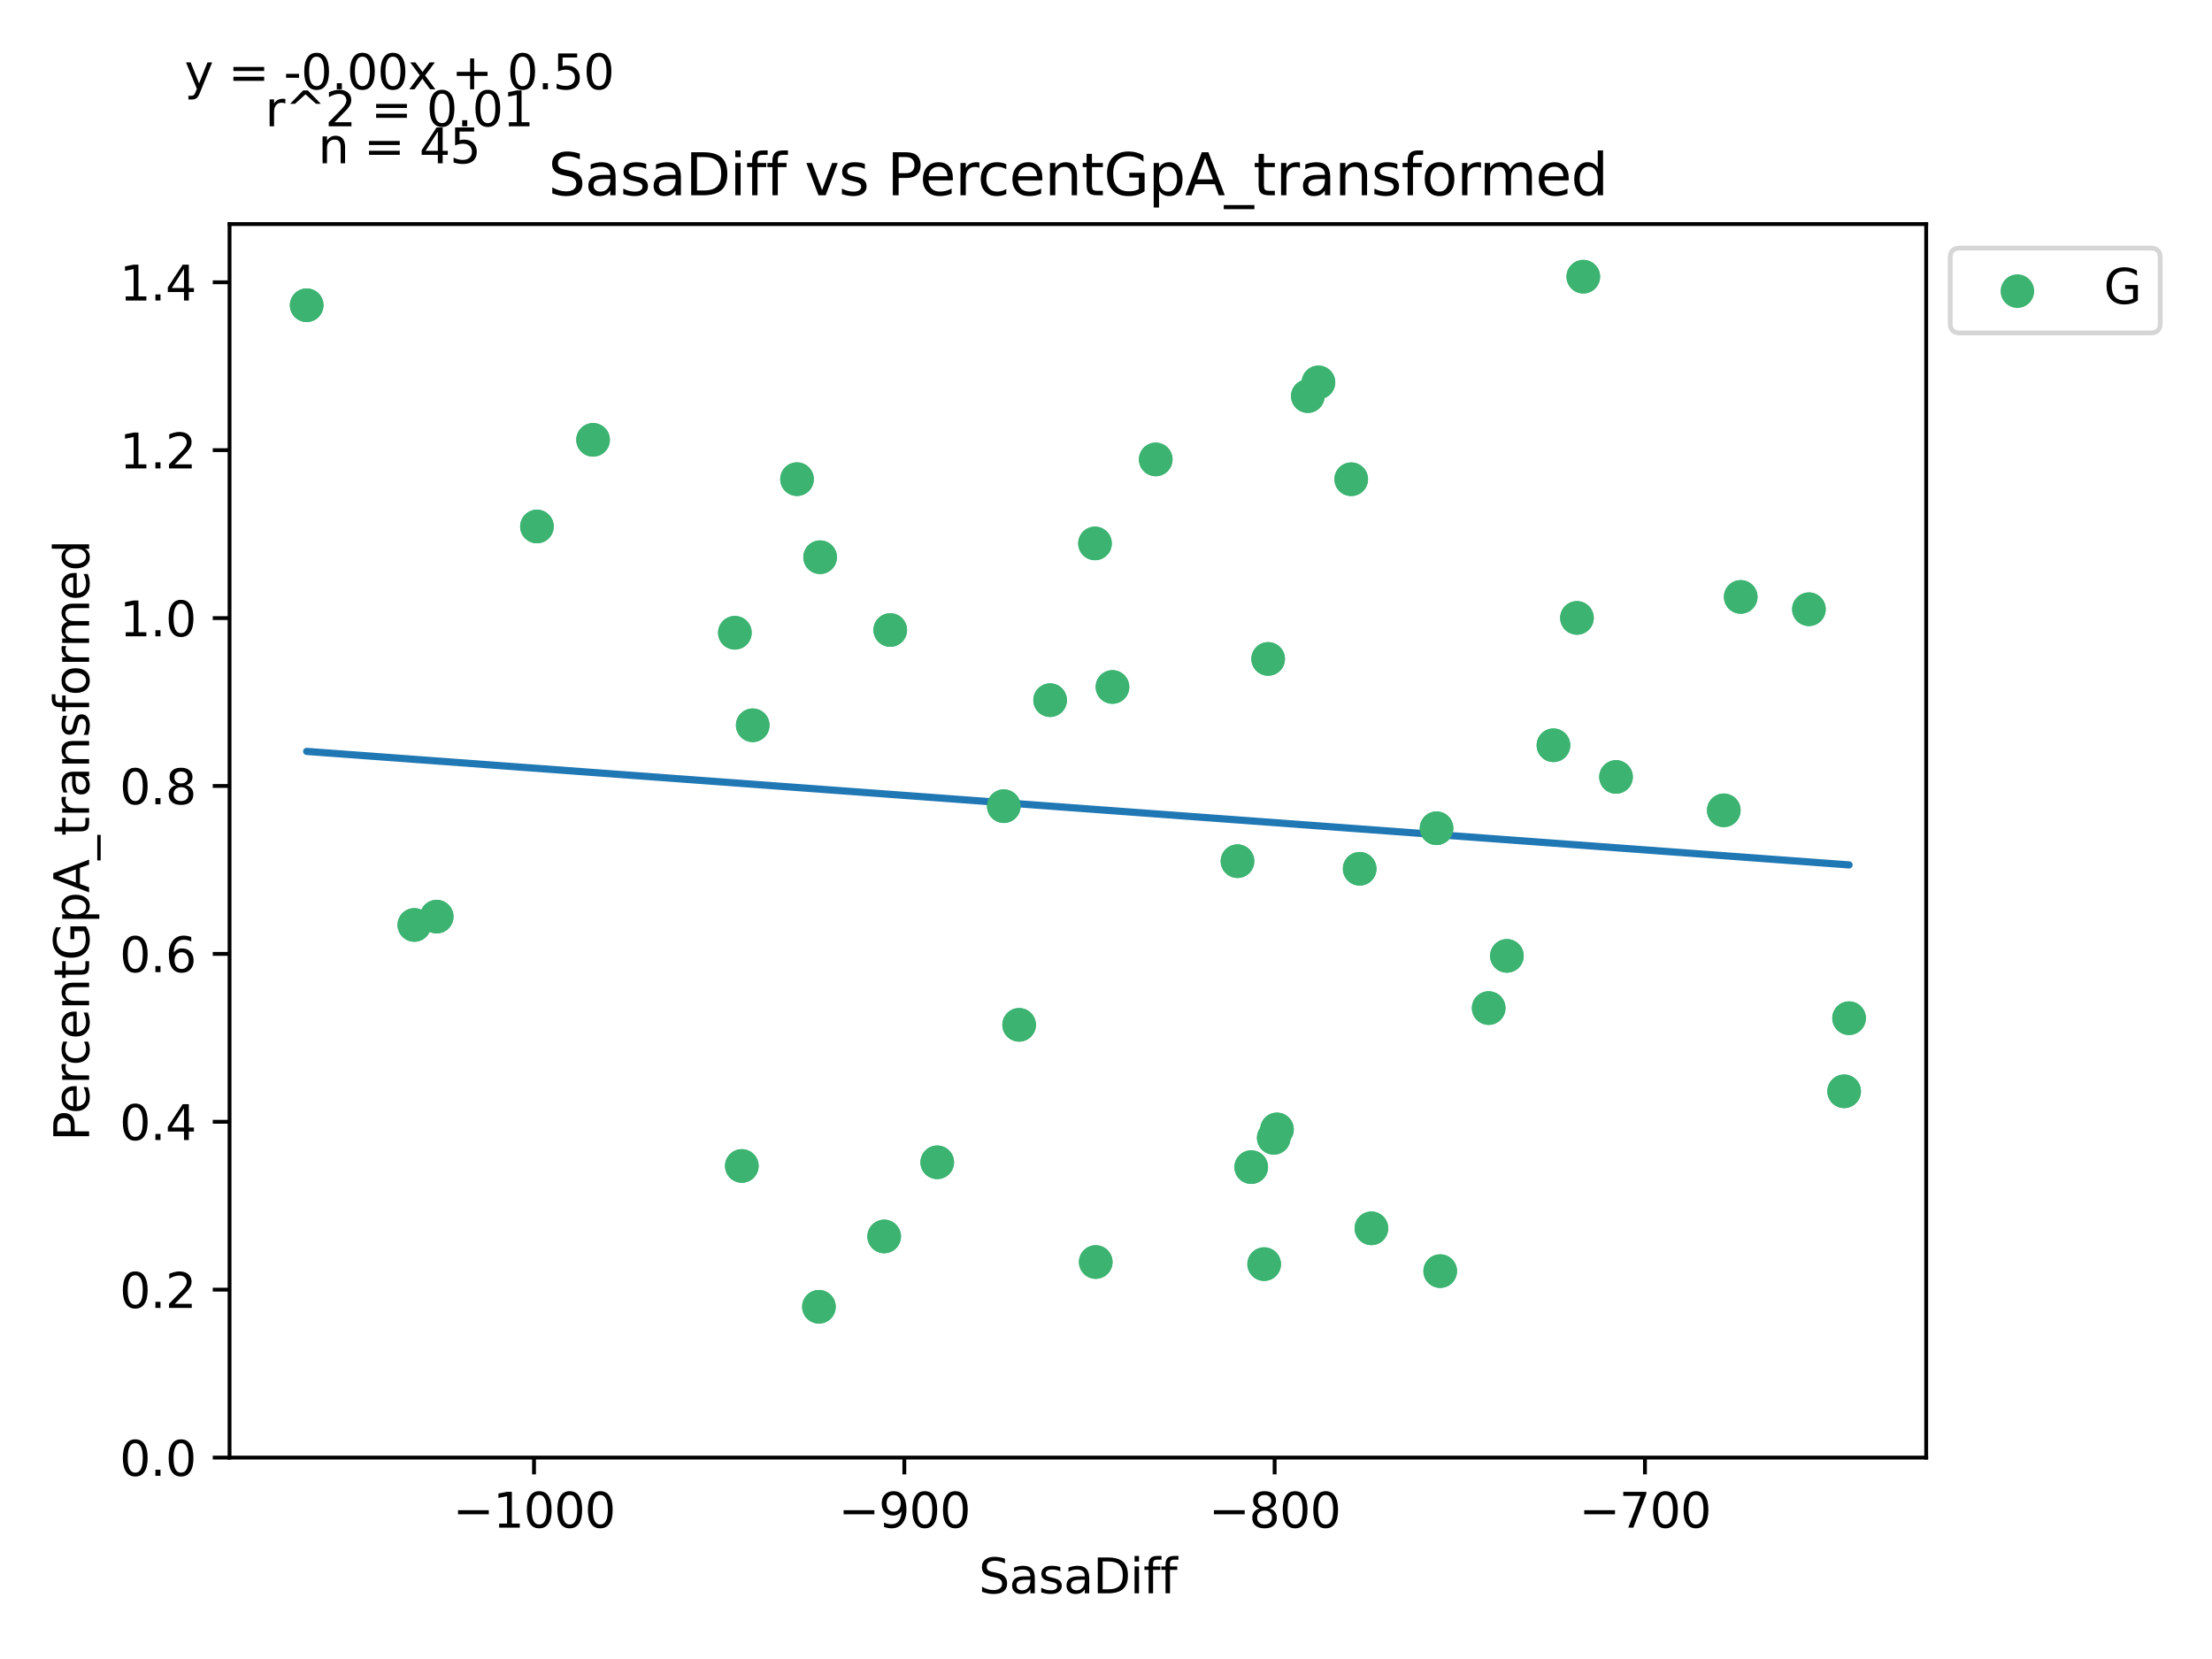 <?xml version="1.0" encoding="utf-8" standalone="no"?>
<!DOCTYPE svg PUBLIC "-//W3C//DTD SVG 1.1//EN"
  "http://www.w3.org/Graphics/SVG/1.1/DTD/svg11.dtd">
<svg xmlns:xlink="http://www.w3.org/1999/xlink" width="460.8pt" height="345.6pt" viewBox="0 0 460.8 345.6" xmlns="http://www.w3.org/2000/svg" version="1.1">
 <defs>
  <style type="text/css">*{stroke-linejoin: round; stroke-linecap: butt}</style>
 </defs>
 <g id="figure_1">
  <g id="patch_1">
   <path d="M 0 345.6 
L 460.8 345.6 
L 460.8 0 
L 0 0 
z
" style="fill: #ffffff"/>
  </g>
  <g id="axes_1">
   <g id="patch_2">
    <path d="M 47.821 303.64 
L 401.26 303.64 
L 401.26 46.676 
L 47.821 46.676 
z
" style="fill: #ffffff"/>
   </g>
   <g id="PathCollection_1">
    <defs>
     <path id="m9f6d25bab9" d="M 0 3 
C 0.796 3 1.559 2.684 2.121 2.121 
C 2.684 1.559 3 0.796 3 0 
C 3 -0.796 2.684 -1.559 2.121 -2.121 
C 1.559 -2.684 0.796 -3 0 -3 
C -0.796 -3 -1.559 -2.684 -2.121 -2.121 
C -2.684 -1.559 -3 -0.796 -3 0 
C -3 0.796 -2.684 1.559 -2.121 2.121 
C -1.559 2.684 -0.796 3 0 3 
z
" style="stroke: #3cb371"/>
    </defs>
    <g clip-path="url(#p5353ef6e5a)">
     <use xlink:href="#m9f6d25bab9" x="166.032" y="99.819" style="fill: #3cb371; stroke: #3cb371"/>
     <use xlink:href="#m9f6d25bab9" x="156.805" y="151.088" style="fill: #3cb371; stroke: #3cb371"/>
     <use xlink:href="#m9f6d25bab9" x="264.181" y="137.265" style="fill: #3cb371; stroke: #3cb371"/>
     <use xlink:href="#m9f6d25bab9" x="231.75" y="143.108" style="fill: #3cb371; stroke: #3cb371"/>
     <use xlink:href="#m9f6d25bab9" x="153.087" y="131.816" style="fill: #3cb371; stroke: #3cb371"/>
     <use xlink:href="#m9f6d25bab9" x="212.302" y="213.493" style="fill: #3cb371; stroke: #3cb371"/>
     <use xlink:href="#m9f6d25bab9" x="218.759" y="145.859" style="fill: #3cb371; stroke: #3cb371"/>
     <use xlink:href="#m9f6d25bab9" x="299.257" y="172.54" style="fill: #3cb371; stroke: #3cb371"/>
     <use xlink:href="#m9f6d25bab9" x="323.611" y="155.254" style="fill: #3cb371; stroke: #3cb371"/>
     <use xlink:href="#m9f6d25bab9" x="300.021" y="264.796" style="fill: #3cb371; stroke: #3cb371"/>
     <use xlink:href="#m9f6d25bab9" x="240.76" y="95.706" style="fill: #3cb371; stroke: #3cb371"/>
     <use xlink:href="#m9f6d25bab9" x="228.108" y="113.206" style="fill: #3cb371; stroke: #3cb371"/>
     <use xlink:href="#m9f6d25bab9" x="154.537" y="242.89" style="fill: #3cb371; stroke: #3cb371"/>
     <use xlink:href="#m9f6d25bab9" x="313.915" y="199.128" style="fill: #3cb371; stroke: #3cb371"/>
     <use xlink:href="#m9f6d25bab9" x="257.793" y="179.402" style="fill: #3cb371; stroke: #3cb371"/>
     <use xlink:href="#m9f6d25bab9" x="359.097" y="168.804" style="fill: #3cb371; stroke: #3cb371"/>
     <use xlink:href="#m9f6d25bab9" x="274.657" y="79.66" style="fill: #3cb371; stroke: #3cb371"/>
     <use xlink:href="#m9f6d25bab9" x="385.195" y="212.107" style="fill: #3cb371; stroke: #3cb371"/>
     <use xlink:href="#m9f6d25bab9" x="328.51" y="128.724" style="fill: #3cb371; stroke: #3cb371"/>
     <use xlink:href="#m9f6d25bab9" x="228.263" y="262.905" style="fill: #3cb371; stroke: #3cb371"/>
     <use xlink:href="#m9f6d25bab9" x="281.484" y="99.834" style="fill: #3cb371; stroke: #3cb371"/>
     <use xlink:href="#m9f6d25bab9" x="111.854" y="109.675" style="fill: #3cb371; stroke: #3cb371"/>
     <use xlink:href="#m9f6d25bab9" x="63.887" y="63.585" style="fill: #3cb371; stroke: #3cb371"/>
     <use xlink:href="#m9f6d25bab9" x="272.443" y="82.515" style="fill: #3cb371; stroke: #3cb371"/>
     <use xlink:href="#m9f6d25bab9" x="170.845" y="116.079" style="fill: #3cb371; stroke: #3cb371"/>
     <use xlink:href="#m9f6d25bab9" x="123.549" y="91.627" style="fill: #3cb371; stroke: #3cb371"/>
     <use xlink:href="#m9f6d25bab9" x="283.243" y="180.983" style="fill: #3cb371; stroke: #3cb371"/>
     <use xlink:href="#m9f6d25bab9" x="195.246" y="242.13" style="fill: #3cb371; stroke: #3cb371"/>
     <use xlink:href="#m9f6d25bab9" x="266.017" y="235.278" style="fill: #3cb371; stroke: #3cb371"/>
     <use xlink:href="#m9f6d25bab9" x="184.191" y="257.574" style="fill: #3cb371; stroke: #3cb371"/>
     <use xlink:href="#m9f6d25bab9" x="362.623" y="124.347" style="fill: #3cb371; stroke: #3cb371"/>
     <use xlink:href="#m9f6d25bab9" x="336.649" y="161.853" style="fill: #3cb371; stroke: #3cb371"/>
     <use xlink:href="#m9f6d25bab9" x="285.688" y="255.88" style="fill: #3cb371; stroke: #3cb371"/>
     <use xlink:href="#m9f6d25bab9" x="209.108" y="167.942" style="fill: #3cb371; stroke: #3cb371"/>
     <use xlink:href="#m9f6d25bab9" x="260.655" y="243.134" style="fill: #3cb371; stroke: #3cb371"/>
     <use xlink:href="#m9f6d25bab9" x="376.832" y="126.918" style="fill: #3cb371; stroke: #3cb371"/>
     <use xlink:href="#m9f6d25bab9" x="86.312" y="192.686" style="fill: #3cb371; stroke: #3cb371"/>
     <use xlink:href="#m9f6d25bab9" x="310.119" y="210.001" style="fill: #3cb371; stroke: #3cb371"/>
     <use xlink:href="#m9f6d25bab9" x="265.345" y="237.037" style="fill: #3cb371; stroke: #3cb371"/>
     <use xlink:href="#m9f6d25bab9" x="263.347" y="263.339" style="fill: #3cb371; stroke: #3cb371"/>
     <use xlink:href="#m9f6d25bab9" x="90.972" y="190.949" style="fill: #3cb371; stroke: #3cb371"/>
     <use xlink:href="#m9f6d25bab9" x="185.456" y="131.245" style="fill: #3cb371; stroke: #3cb371"/>
     <use xlink:href="#m9f6d25bab9" x="384.169" y="227.341" style="fill: #3cb371; stroke: #3cb371"/>
     <use xlink:href="#m9f6d25bab9" x="170.598" y="272.226" style="fill: #3cb371; stroke: #3cb371"/>
     <use xlink:href="#m9f6d25bab9" x="329.829" y="57.638" style="fill: #3cb371; stroke: #3cb371"/>
    </g>
   </g>
   <g id="matplotlib.axis_1">
    <g id="xtick_1">
     <g id="line2d_1">
      <defs>
       <path id="mb890de43b2" d="M 0 0 
L 0 3.5 
" style="stroke: #000000; stroke-width: 0.8"/>
      </defs>
      <g>
       <use xlink:href="#mb890de43b2" x="111.245" y="303.64" style="stroke: #000000; stroke-width: 0.8"/>
      </g>
     </g>
     <g id="text_1">
      <!-- −1000 -->
      <g transform="translate(94.33 318.238) scale(0.1 -0.1)">
       <defs>
        <path id="DejaVuSans-2212" d="M 678 2272 
L 4684 2272 
L 4684 1741 
L 678 1741 
L 678 2272 
z
" transform="scale(0.016)"/>
        <path id="DejaVuSans-31" d="M 794 531 
L 1825 531 
L 1825 4091 
L 703 3866 
L 703 4441 
L 1819 4666 
L 2450 4666 
L 2450 531 
L 3481 531 
L 3481 0 
L 794 0 
L 794 531 
z
" transform="scale(0.016)"/>
        <path id="DejaVuSans-30" d="M 2034 4250 
Q 1547 4250 1301 3770 
Q 1056 3291 1056 2328 
Q 1056 1369 1301 889 
Q 1547 409 2034 409 
Q 2525 409 2770 889 
Q 3016 1369 3016 2328 
Q 3016 3291 2770 3770 
Q 2525 4250 2034 4250 
z
M 2034 4750 
Q 2819 4750 3233 4129 
Q 3647 3509 3647 2328 
Q 3647 1150 3233 529 
Q 2819 -91 2034 -91 
Q 1250 -91 836 529 
Q 422 1150 422 2328 
Q 422 3509 836 4129 
Q 1250 4750 2034 4750 
z
" transform="scale(0.016)"/>
       </defs>
       <use xlink:href="#DejaVuSans-2212"/>
       <use xlink:href="#DejaVuSans-31" x="83.789"/>
       <use xlink:href="#DejaVuSans-30" x="147.412"/>
       <use xlink:href="#DejaVuSans-30" x="211.035"/>
       <use xlink:href="#DejaVuSans-30" x="274.658"/>
      </g>
     </g>
    </g>
    <g id="xtick_2">
     <g id="line2d_2">
      <g>
       <use xlink:href="#mb890de43b2" x="188.388" y="303.64" style="stroke: #000000; stroke-width: 0.8"/>
      </g>
     </g>
     <g id="text_2">
      <!-- −900 -->
      <g transform="translate(174.654 318.238) scale(0.1 -0.1)">
       <defs>
        <path id="DejaVuSans-39" d="M 703 97 
L 703 672 
Q 941 559 1184 500 
Q 1428 441 1663 441 
Q 2288 441 2617 861 
Q 2947 1281 2994 2138 
Q 2813 1869 2534 1725 
Q 2256 1581 1919 1581 
Q 1219 1581 811 2004 
Q 403 2428 403 3163 
Q 403 3881 828 4315 
Q 1253 4750 1959 4750 
Q 2769 4750 3195 4129 
Q 3622 3509 3622 2328 
Q 3622 1225 3098 567 
Q 2575 -91 1691 -91 
Q 1453 -91 1209 -44 
Q 966 3 703 97 
z
M 1959 2075 
Q 2384 2075 2632 2365 
Q 2881 2656 2881 3163 
Q 2881 3666 2632 3958 
Q 2384 4250 1959 4250 
Q 1534 4250 1286 3958 
Q 1038 3666 1038 3163 
Q 1038 2656 1286 2365 
Q 1534 2075 1959 2075 
z
" transform="scale(0.016)"/>
       </defs>
       <use xlink:href="#DejaVuSans-2212"/>
       <use xlink:href="#DejaVuSans-39" x="83.789"/>
       <use xlink:href="#DejaVuSans-30" x="147.412"/>
       <use xlink:href="#DejaVuSans-30" x="211.035"/>
      </g>
     </g>
    </g>
    <g id="xtick_3">
     <g id="line2d_3">
      <g>
       <use xlink:href="#mb890de43b2" x="265.531" y="303.64" style="stroke: #000000; stroke-width: 0.8"/>
      </g>
     </g>
     <g id="text_3">
      <!-- −800 -->
      <g transform="translate(251.797 318.238) scale(0.1 -0.1)">
       <defs>
        <path id="DejaVuSans-38" d="M 2034 2216 
Q 1584 2216 1326 1975 
Q 1069 1734 1069 1313 
Q 1069 891 1326 650 
Q 1584 409 2034 409 
Q 2484 409 2743 651 
Q 3003 894 3003 1313 
Q 3003 1734 2745 1975 
Q 2488 2216 2034 2216 
z
M 1403 2484 
Q 997 2584 770 2862 
Q 544 3141 544 3541 
Q 544 4100 942 4425 
Q 1341 4750 2034 4750 
Q 2731 4750 3128 4425 
Q 3525 4100 3525 3541 
Q 3525 3141 3298 2862 
Q 3072 2584 2669 2484 
Q 3125 2378 3379 2068 
Q 3634 1759 3634 1313 
Q 3634 634 3220 271 
Q 2806 -91 2034 -91 
Q 1263 -91 848 271 
Q 434 634 434 1313 
Q 434 1759 690 2068 
Q 947 2378 1403 2484 
z
M 1172 3481 
Q 1172 3119 1398 2916 
Q 1625 2713 2034 2713 
Q 2441 2713 2670 2916 
Q 2900 3119 2900 3481 
Q 2900 3844 2670 4047 
Q 2441 4250 2034 4250 
Q 1625 4250 1398 4047 
Q 1172 3844 1172 3481 
z
" transform="scale(0.016)"/>
       </defs>
       <use xlink:href="#DejaVuSans-2212"/>
       <use xlink:href="#DejaVuSans-38" x="83.789"/>
       <use xlink:href="#DejaVuSans-30" x="147.412"/>
       <use xlink:href="#DejaVuSans-30" x="211.035"/>
      </g>
     </g>
    </g>
    <g id="xtick_4">
     <g id="line2d_4">
      <g>
       <use xlink:href="#mb890de43b2" x="342.673" y="303.64" style="stroke: #000000; stroke-width: 0.8"/>
      </g>
     </g>
     <g id="text_4">
      <!-- −700 -->
      <g transform="translate(328.94 318.238) scale(0.1 -0.1)">
       <defs>
        <path id="DejaVuSans-37" d="M 525 4666 
L 3525 4666 
L 3525 4397 
L 1831 0 
L 1172 0 
L 2766 4134 
L 525 4134 
L 525 4666 
z
" transform="scale(0.016)"/>
       </defs>
       <use xlink:href="#DejaVuSans-2212"/>
       <use xlink:href="#DejaVuSans-37" x="83.789"/>
       <use xlink:href="#DejaVuSans-30" x="147.412"/>
       <use xlink:href="#DejaVuSans-30" x="211.035"/>
      </g>
     </g>
    </g>
    <g id="text_5">
     <!-- SasaDiff -->
     <g transform="translate(203.874 331.917) scale(0.1 -0.1)">
      <defs>
       <path id="DejaVuSans-53" d="M 3425 4513 
L 3425 3897 
Q 3066 4069 2747 4153 
Q 2428 4238 2131 4238 
Q 1616 4238 1336 4038 
Q 1056 3838 1056 3469 
Q 1056 3159 1242 3001 
Q 1428 2844 1947 2747 
L 2328 2669 
Q 3034 2534 3370 2195 
Q 3706 1856 3706 1288 
Q 3706 609 3251 259 
Q 2797 -91 1919 -91 
Q 1588 -91 1214 -16 
Q 841 59 441 206 
L 441 856 
Q 825 641 1194 531 
Q 1563 422 1919 422 
Q 2459 422 2753 634 
Q 3047 847 3047 1241 
Q 3047 1584 2836 1778 
Q 2625 1972 2144 2069 
L 1759 2144 
Q 1053 2284 737 2584 
Q 422 2884 422 3419 
Q 422 4038 858 4394 
Q 1294 4750 2059 4750 
Q 2388 4750 2728 4690 
Q 3069 4631 3425 4513 
z
" transform="scale(0.016)"/>
       <path id="DejaVuSans-61" d="M 2194 1759 
Q 1497 1759 1228 1600 
Q 959 1441 959 1056 
Q 959 750 1161 570 
Q 1363 391 1709 391 
Q 2188 391 2477 730 
Q 2766 1069 2766 1631 
L 2766 1759 
L 2194 1759 
z
M 3341 1997 
L 3341 0 
L 2766 0 
L 2766 531 
Q 2569 213 2275 61 
Q 1981 -91 1556 -91 
Q 1019 -91 701 211 
Q 384 513 384 1019 
Q 384 1609 779 1909 
Q 1175 2209 1959 2209 
L 2766 2209 
L 2766 2266 
Q 2766 2663 2505 2880 
Q 2244 3097 1772 3097 
Q 1472 3097 1187 3025 
Q 903 2953 641 2809 
L 641 3341 
Q 956 3463 1253 3523 
Q 1550 3584 1831 3584 
Q 2591 3584 2966 3190 
Q 3341 2797 3341 1997 
z
" transform="scale(0.016)"/>
       <path id="DejaVuSans-73" d="M 2834 3397 
L 2834 2853 
Q 2591 2978 2328 3040 
Q 2066 3103 1784 3103 
Q 1356 3103 1142 2972 
Q 928 2841 928 2578 
Q 928 2378 1081 2264 
Q 1234 2150 1697 2047 
L 1894 2003 
Q 2506 1872 2764 1633 
Q 3022 1394 3022 966 
Q 3022 478 2636 193 
Q 2250 -91 1575 -91 
Q 1294 -91 989 -36 
Q 684 19 347 128 
L 347 722 
Q 666 556 975 473 
Q 1284 391 1588 391 
Q 1994 391 2212 530 
Q 2431 669 2431 922 
Q 2431 1156 2273 1281 
Q 2116 1406 1581 1522 
L 1381 1569 
Q 847 1681 609 1914 
Q 372 2147 372 2553 
Q 372 3047 722 3315 
Q 1072 3584 1716 3584 
Q 2034 3584 2315 3537 
Q 2597 3491 2834 3397 
z
" transform="scale(0.016)"/>
       <path id="DejaVuSans-44" d="M 1259 4147 
L 1259 519 
L 2022 519 
Q 2988 519 3436 956 
Q 3884 1394 3884 2338 
Q 3884 3275 3436 3711 
Q 2988 4147 2022 4147 
L 1259 4147 
z
M 628 4666 
L 1925 4666 
Q 3281 4666 3915 4102 
Q 4550 3538 4550 2338 
Q 4550 1131 3912 565 
Q 3275 0 1925 0 
L 628 0 
L 628 4666 
z
" transform="scale(0.016)"/>
       <path id="DejaVuSans-69" d="M 603 3500 
L 1178 3500 
L 1178 0 
L 603 0 
L 603 3500 
z
M 603 4863 
L 1178 4863 
L 1178 4134 
L 603 4134 
L 603 4863 
z
" transform="scale(0.016)"/>
       <path id="DejaVuSans-66" d="M 2375 4863 
L 2375 4384 
L 1825 4384 
Q 1516 4384 1395 4259 
Q 1275 4134 1275 3809 
L 1275 3500 
L 2222 3500 
L 2222 3053 
L 1275 3053 
L 1275 0 
L 697 0 
L 697 3053 
L 147 3053 
L 147 3500 
L 697 3500 
L 697 3744 
Q 697 4328 969 4595 
Q 1241 4863 1831 4863 
L 2375 4863 
z
" transform="scale(0.016)"/>
      </defs>
      <use xlink:href="#DejaVuSans-53"/>
      <use xlink:href="#DejaVuSans-61" x="63.477"/>
      <use xlink:href="#DejaVuSans-73" x="124.756"/>
      <use xlink:href="#DejaVuSans-61" x="176.855"/>
      <use xlink:href="#DejaVuSans-44" x="238.135"/>
      <use xlink:href="#DejaVuSans-69" x="315.137"/>
      <use xlink:href="#DejaVuSans-66" x="342.92"/>
      <use xlink:href="#DejaVuSans-66" x="378.125"/>
     </g>
    </g>
   </g>
   <g id="matplotlib.axis_2">
    <g id="ytick_1">
     <g id="line2d_5">
      <defs>
       <path id="meb8eb272a1" d="M 0 0 
L -3.5 0 
" style="stroke: #000000; stroke-width: 0.8"/>
      </defs>
      <g>
       <use xlink:href="#meb8eb272a1" x="47.821" y="303.64" style="stroke: #000000; stroke-width: 0.8"/>
      </g>
     </g>
     <g id="text_6">
      <!-- 0.0 -->
      <g transform="translate(24.918 307.439) scale(0.1 -0.1)">
       <defs>
        <path id="DejaVuSans-2e" d="M 684 794 
L 1344 794 
L 1344 0 
L 684 0 
L 684 794 
z
" transform="scale(0.016)"/>
       </defs>
       <use xlink:href="#DejaVuSans-30"/>
       <use xlink:href="#DejaVuSans-2e" x="63.623"/>
       <use xlink:href="#DejaVuSans-30" x="95.41"/>
      </g>
     </g>
    </g>
    <g id="ytick_2">
     <g id="line2d_6">
      <g>
       <use xlink:href="#meb8eb272a1" x="47.821" y="268.663" style="stroke: #000000; stroke-width: 0.8"/>
      </g>
     </g>
     <g id="text_7">
      <!-- 0.2 -->
      <g transform="translate(24.918 272.462) scale(0.1 -0.1)">
       <defs>
        <path id="DejaVuSans-32" d="M 1228 531 
L 3431 531 
L 3431 0 
L 469 0 
L 469 531 
Q 828 903 1448 1529 
Q 2069 2156 2228 2338 
Q 2531 2678 2651 2914 
Q 2772 3150 2772 3378 
Q 2772 3750 2511 3984 
Q 2250 4219 1831 4219 
Q 1534 4219 1204 4116 
Q 875 4013 500 3803 
L 500 4441 
Q 881 4594 1212 4672 
Q 1544 4750 1819 4750 
Q 2544 4750 2975 4387 
Q 3406 4025 3406 3419 
Q 3406 3131 3298 2873 
Q 3191 2616 2906 2266 
Q 2828 2175 2409 1742 
Q 1991 1309 1228 531 
z
" transform="scale(0.016)"/>
       </defs>
       <use xlink:href="#DejaVuSans-30"/>
       <use xlink:href="#DejaVuSans-2e" x="63.623"/>
       <use xlink:href="#DejaVuSans-32" x="95.41"/>
      </g>
     </g>
    </g>
    <g id="ytick_3">
     <g id="line2d_7">
      <g>
       <use xlink:href="#meb8eb272a1" x="47.821" y="233.686" style="stroke: #000000; stroke-width: 0.8"/>
      </g>
     </g>
     <g id="text_8">
      <!-- 0.4 -->
      <g transform="translate(24.918 237.486) scale(0.1 -0.1)">
       <defs>
        <path id="DejaVuSans-34" d="M 2419 4116 
L 825 1625 
L 2419 1625 
L 2419 4116 
z
M 2253 4666 
L 3047 4666 
L 3047 1625 
L 3713 1625 
L 3713 1100 
L 3047 1100 
L 3047 0 
L 2419 0 
L 2419 1100 
L 313 1100 
L 313 1709 
L 2253 4666 
z
" transform="scale(0.016)"/>
       </defs>
       <use xlink:href="#DejaVuSans-30"/>
       <use xlink:href="#DejaVuSans-2e" x="63.623"/>
       <use xlink:href="#DejaVuSans-34" x="95.41"/>
      </g>
     </g>
    </g>
    <g id="ytick_4">
     <g id="line2d_8">
      <g>
       <use xlink:href="#meb8eb272a1" x="47.821" y="198.71" style="stroke: #000000; stroke-width: 0.8"/>
      </g>
     </g>
     <g id="text_9">
      <!-- 0.6 -->
      <g transform="translate(24.918 202.509) scale(0.1 -0.1)">
       <defs>
        <path id="DejaVuSans-36" d="M 2113 2584 
Q 1688 2584 1439 2293 
Q 1191 2003 1191 1497 
Q 1191 994 1439 701 
Q 1688 409 2113 409 
Q 2538 409 2786 701 
Q 3034 994 3034 1497 
Q 3034 2003 2786 2293 
Q 2538 2584 2113 2584 
z
M 3366 4563 
L 3366 3988 
Q 3128 4100 2886 4159 
Q 2644 4219 2406 4219 
Q 1781 4219 1451 3797 
Q 1122 3375 1075 2522 
Q 1259 2794 1537 2939 
Q 1816 3084 2150 3084 
Q 2853 3084 3261 2657 
Q 3669 2231 3669 1497 
Q 3669 778 3244 343 
Q 2819 -91 2113 -91 
Q 1303 -91 875 529 
Q 447 1150 447 2328 
Q 447 3434 972 4092 
Q 1497 4750 2381 4750 
Q 2619 4750 2861 4703 
Q 3103 4656 3366 4563 
z
" transform="scale(0.016)"/>
       </defs>
       <use xlink:href="#DejaVuSans-30"/>
       <use xlink:href="#DejaVuSans-2e" x="63.623"/>
       <use xlink:href="#DejaVuSans-36" x="95.41"/>
      </g>
     </g>
    </g>
    <g id="ytick_5">
     <g id="line2d_9">
      <g>
       <use xlink:href="#meb8eb272a1" x="47.821" y="163.733" style="stroke: #000000; stroke-width: 0.8"/>
      </g>
     </g>
     <g id="text_10">
      <!-- 0.8 -->
      <g transform="translate(24.918 167.532) scale(0.1 -0.1)">
       <use xlink:href="#DejaVuSans-30"/>
       <use xlink:href="#DejaVuSans-2e" x="63.623"/>
       <use xlink:href="#DejaVuSans-38" x="95.41"/>
      </g>
     </g>
    </g>
    <g id="ytick_6">
     <g id="line2d_10">
      <g>
       <use xlink:href="#meb8eb272a1" x="47.821" y="128.756" style="stroke: #000000; stroke-width: 0.8"/>
      </g>
     </g>
     <g id="text_11">
      <!-- 1.0 -->
      <g transform="translate(24.918 132.555) scale(0.1 -0.1)">
       <use xlink:href="#DejaVuSans-31"/>
       <use xlink:href="#DejaVuSans-2e" x="63.623"/>
       <use xlink:href="#DejaVuSans-30" x="95.41"/>
      </g>
     </g>
    </g>
    <g id="ytick_7">
     <g id="line2d_11">
      <g>
       <use xlink:href="#meb8eb272a1" x="47.821" y="93.779" style="stroke: #000000; stroke-width: 0.8"/>
      </g>
     </g>
     <g id="text_12">
      <!-- 1.2 -->
      <g transform="translate(24.918 97.578) scale(0.1 -0.1)">
       <use xlink:href="#DejaVuSans-31"/>
       <use xlink:href="#DejaVuSans-2e" x="63.623"/>
       <use xlink:href="#DejaVuSans-32" x="95.41"/>
      </g>
     </g>
    </g>
    <g id="ytick_8">
     <g id="line2d_12">
      <g>
       <use xlink:href="#meb8eb272a1" x="47.821" y="58.802" style="stroke: #000000; stroke-width: 0.8"/>
      </g>
     </g>
     <g id="text_13">
      <!-- 1.4 -->
      <g transform="translate(24.918 62.602) scale(0.1 -0.1)">
       <use xlink:href="#DejaVuSans-31"/>
       <use xlink:href="#DejaVuSans-2e" x="63.623"/>
       <use xlink:href="#DejaVuSans-34" x="95.41"/>
      </g>
     </g>
    </g>
    <g id="text_14">
     <!-- PercentGpA_transformed -->
     <g transform="translate(18.56 237.696) rotate(-90) scale(0.1 -0.1)">
      <defs>
       <path id="DejaVuSans-50" d="M 1259 4147 
L 1259 2394 
L 2053 2394 
Q 2494 2394 2734 2622 
Q 2975 2850 2975 3272 
Q 2975 3691 2734 3919 
Q 2494 4147 2053 4147 
L 1259 4147 
z
M 628 4666 
L 2053 4666 
Q 2838 4666 3239 4311 
Q 3641 3956 3641 3272 
Q 3641 2581 3239 2228 
Q 2838 1875 2053 1875 
L 1259 1875 
L 1259 0 
L 628 0 
L 628 4666 
z
" transform="scale(0.016)"/>
       <path id="DejaVuSans-65" d="M 3597 1894 
L 3597 1613 
L 953 1613 
Q 991 1019 1311 708 
Q 1631 397 2203 397 
Q 2534 397 2845 478 
Q 3156 559 3463 722 
L 3463 178 
Q 3153 47 2828 -22 
Q 2503 -91 2169 -91 
Q 1331 -91 842 396 
Q 353 884 353 1716 
Q 353 2575 817 3079 
Q 1281 3584 2069 3584 
Q 2775 3584 3186 3129 
Q 3597 2675 3597 1894 
z
M 3022 2063 
Q 3016 2534 2758 2815 
Q 2500 3097 2075 3097 
Q 1594 3097 1305 2825 
Q 1016 2553 972 2059 
L 3022 2063 
z
" transform="scale(0.016)"/>
       <path id="DejaVuSans-72" d="M 2631 2963 
Q 2534 3019 2420 3045 
Q 2306 3072 2169 3072 
Q 1681 3072 1420 2755 
Q 1159 2438 1159 1844 
L 1159 0 
L 581 0 
L 581 3500 
L 1159 3500 
L 1159 2956 
Q 1341 3275 1631 3429 
Q 1922 3584 2338 3584 
Q 2397 3584 2469 3576 
Q 2541 3569 2628 3553 
L 2631 2963 
z
" transform="scale(0.016)"/>
       <path id="DejaVuSans-63" d="M 3122 3366 
L 3122 2828 
Q 2878 2963 2633 3030 
Q 2388 3097 2138 3097 
Q 1578 3097 1268 2742 
Q 959 2388 959 1747 
Q 959 1106 1268 751 
Q 1578 397 2138 397 
Q 2388 397 2633 464 
Q 2878 531 3122 666 
L 3122 134 
Q 2881 22 2623 -34 
Q 2366 -91 2075 -91 
Q 1284 -91 818 406 
Q 353 903 353 1747 
Q 353 2603 823 3093 
Q 1294 3584 2113 3584 
Q 2378 3584 2631 3529 
Q 2884 3475 3122 3366 
z
" transform="scale(0.016)"/>
       <path id="DejaVuSans-6e" d="M 3513 2113 
L 3513 0 
L 2938 0 
L 2938 2094 
Q 2938 2591 2744 2837 
Q 2550 3084 2163 3084 
Q 1697 3084 1428 2787 
Q 1159 2491 1159 1978 
L 1159 0 
L 581 0 
L 581 3500 
L 1159 3500 
L 1159 2956 
Q 1366 3272 1645 3428 
Q 1925 3584 2291 3584 
Q 2894 3584 3203 3211 
Q 3513 2838 3513 2113 
z
" transform="scale(0.016)"/>
       <path id="DejaVuSans-74" d="M 1172 4494 
L 1172 3500 
L 2356 3500 
L 2356 3053 
L 1172 3053 
L 1172 1153 
Q 1172 725 1289 603 
Q 1406 481 1766 481 
L 2356 481 
L 2356 0 
L 1766 0 
Q 1100 0 847 248 
Q 594 497 594 1153 
L 594 3053 
L 172 3053 
L 172 3500 
L 594 3500 
L 594 4494 
L 1172 4494 
z
" transform="scale(0.016)"/>
       <path id="DejaVuSans-47" d="M 3809 666 
L 3809 1919 
L 2778 1919 
L 2778 2438 
L 4434 2438 
L 4434 434 
Q 4069 175 3628 42 
Q 3188 -91 2688 -91 
Q 1594 -91 976 548 
Q 359 1188 359 2328 
Q 359 3472 976 4111 
Q 1594 4750 2688 4750 
Q 3144 4750 3555 4637 
Q 3966 4525 4313 4306 
L 4313 3634 
Q 3963 3931 3569 4081 
Q 3175 4231 2741 4231 
Q 1884 4231 1454 3753 
Q 1025 3275 1025 2328 
Q 1025 1384 1454 906 
Q 1884 428 2741 428 
Q 3075 428 3337 486 
Q 3600 544 3809 666 
z
" transform="scale(0.016)"/>
       <path id="DejaVuSans-70" d="M 1159 525 
L 1159 -1331 
L 581 -1331 
L 581 3500 
L 1159 3500 
L 1159 2969 
Q 1341 3281 1617 3432 
Q 1894 3584 2278 3584 
Q 2916 3584 3314 3078 
Q 3713 2572 3713 1747 
Q 3713 922 3314 415 
Q 2916 -91 2278 -91 
Q 1894 -91 1617 61 
Q 1341 213 1159 525 
z
M 3116 1747 
Q 3116 2381 2855 2742 
Q 2594 3103 2138 3103 
Q 1681 3103 1420 2742 
Q 1159 2381 1159 1747 
Q 1159 1113 1420 752 
Q 1681 391 2138 391 
Q 2594 391 2855 752 
Q 3116 1113 3116 1747 
z
" transform="scale(0.016)"/>
       <path id="DejaVuSans-41" d="M 2188 4044 
L 1331 1722 
L 3047 1722 
L 2188 4044 
z
M 1831 4666 
L 2547 4666 
L 4325 0 
L 3669 0 
L 3244 1197 
L 1141 1197 
L 716 0 
L 50 0 
L 1831 4666 
z
" transform="scale(0.016)"/>
       <path id="DejaVuSans-5f" d="M 3263 -1063 
L 3263 -1509 
L -63 -1509 
L -63 -1063 
L 3263 -1063 
z
" transform="scale(0.016)"/>
       <path id="DejaVuSans-6f" d="M 1959 3097 
Q 1497 3097 1228 2736 
Q 959 2375 959 1747 
Q 959 1119 1226 758 
Q 1494 397 1959 397 
Q 2419 397 2687 759 
Q 2956 1122 2956 1747 
Q 2956 2369 2687 2733 
Q 2419 3097 1959 3097 
z
M 1959 3584 
Q 2709 3584 3137 3096 
Q 3566 2609 3566 1747 
Q 3566 888 3137 398 
Q 2709 -91 1959 -91 
Q 1206 -91 779 398 
Q 353 888 353 1747 
Q 353 2609 779 3096 
Q 1206 3584 1959 3584 
z
" transform="scale(0.016)"/>
       <path id="DejaVuSans-6d" d="M 3328 2828 
Q 3544 3216 3844 3400 
Q 4144 3584 4550 3584 
Q 5097 3584 5394 3201 
Q 5691 2819 5691 2113 
L 5691 0 
L 5113 0 
L 5113 2094 
Q 5113 2597 4934 2840 
Q 4756 3084 4391 3084 
Q 3944 3084 3684 2787 
Q 3425 2491 3425 1978 
L 3425 0 
L 2847 0 
L 2847 2094 
Q 2847 2600 2669 2842 
Q 2491 3084 2119 3084 
Q 1678 3084 1418 2786 
Q 1159 2488 1159 1978 
L 1159 0 
L 581 0 
L 581 3500 
L 1159 3500 
L 1159 2956 
Q 1356 3278 1631 3431 
Q 1906 3584 2284 3584 
Q 2666 3584 2933 3390 
Q 3200 3197 3328 2828 
z
" transform="scale(0.016)"/>
       <path id="DejaVuSans-64" d="M 2906 2969 
L 2906 4863 
L 3481 4863 
L 3481 0 
L 2906 0 
L 2906 525 
Q 2725 213 2448 61 
Q 2172 -91 1784 -91 
Q 1150 -91 751 415 
Q 353 922 353 1747 
Q 353 2572 751 3078 
Q 1150 3584 1784 3584 
Q 2172 3584 2448 3432 
Q 2725 3281 2906 2969 
z
M 947 1747 
Q 947 1113 1208 752 
Q 1469 391 1925 391 
Q 2381 391 2643 752 
Q 2906 1113 2906 1747 
Q 2906 2381 2643 2742 
Q 2381 3103 1925 3103 
Q 1469 3103 1208 2742 
Q 947 2381 947 1747 
z
" transform="scale(0.016)"/>
      </defs>
      <use xlink:href="#DejaVuSans-50"/>
      <use xlink:href="#DejaVuSans-65" x="56.678"/>
      <use xlink:href="#DejaVuSans-72" x="118.201"/>
      <use xlink:href="#DejaVuSans-63" x="157.064"/>
      <use xlink:href="#DejaVuSans-65" x="212.045"/>
      <use xlink:href="#DejaVuSans-6e" x="273.568"/>
      <use xlink:href="#DejaVuSans-74" x="336.947"/>
      <use xlink:href="#DejaVuSans-47" x="376.156"/>
      <use xlink:href="#DejaVuSans-70" x="453.646"/>
      <use xlink:href="#DejaVuSans-41" x="517.123"/>
      <use xlink:href="#DejaVuSans-5f" x="585.531"/>
      <use xlink:href="#DejaVuSans-74" x="635.531"/>
      <use xlink:href="#DejaVuSans-72" x="674.74"/>
      <use xlink:href="#DejaVuSans-61" x="715.854"/>
      <use xlink:href="#DejaVuSans-6e" x="777.133"/>
      <use xlink:href="#DejaVuSans-73" x="840.512"/>
      <use xlink:href="#DejaVuSans-66" x="892.611"/>
      <use xlink:href="#DejaVuSans-6f" x="927.816"/>
      <use xlink:href="#DejaVuSans-72" x="988.998"/>
      <use xlink:href="#DejaVuSans-6d" x="1028.361"/>
      <use xlink:href="#DejaVuSans-65" x="1125.773"/>
      <use xlink:href="#DejaVuSans-64" x="1187.297"/>
     </g>
    </g>
   </g>
   <g id="LineCollection_1">
    <path d="M 166.032 100.033 
L 166.032 99.604 
" clip-path="url(#p5353ef6e5a)" style="fill: none; stroke: #d3d3d3; stroke-width: 3"/>
    <path d="M 156.805 151.559 
L 156.805 150.617 
" clip-path="url(#p5353ef6e5a)" style="fill: none; stroke: #d3d3d3; stroke-width: 3"/>
    <path d="M 264.181 137.585 
L 264.181 136.944 
" clip-path="url(#p5353ef6e5a)" style="fill: none; stroke: #d3d3d3; stroke-width: 3"/>
    <path d="M 231.75 143.697 
L 231.75 142.518 
" clip-path="url(#p5353ef6e5a)" style="fill: none; stroke: #d3d3d3; stroke-width: 3"/>
    <path d="M 153.087 131.95 
L 153.087 131.683 
" clip-path="url(#p5353ef6e5a)" style="fill: none; stroke: #d3d3d3; stroke-width: 3"/>
    <path d="M 212.302 213.619 
L 212.302 213.367 
" clip-path="url(#p5353ef6e5a)" style="fill: none; stroke: #d3d3d3; stroke-width: 3"/>
    <path d="M 218.759 146.038 
L 218.759 145.68 
" clip-path="url(#p5353ef6e5a)" style="fill: none; stroke: #d3d3d3; stroke-width: 3"/>
    <path d="M 299.257 172.65 
L 299.257 172.43 
" clip-path="url(#p5353ef6e5a)" style="fill: none; stroke: #d3d3d3; stroke-width: 3"/>
    <path d="M 323.611 155.339 
L 323.611 155.17 
" clip-path="url(#p5353ef6e5a)" style="fill: none; stroke: #d3d3d3; stroke-width: 3"/>
    <path d="M 300.021 264.85 
L 300.021 264.742 
" clip-path="url(#p5353ef6e5a)" style="fill: none; stroke: #d3d3d3; stroke-width: 3"/>
    <path d="M 240.76 95.935 
L 240.76 95.477 
" clip-path="url(#p5353ef6e5a)" style="fill: none; stroke: #d3d3d3; stroke-width: 3"/>
    <path d="M 228.108 113.323 
L 228.108 113.089 
" clip-path="url(#p5353ef6e5a)" style="fill: none; stroke: #d3d3d3; stroke-width: 3"/>
    <path d="M 154.537 243.031 
L 154.537 242.749 
" clip-path="url(#p5353ef6e5a)" style="fill: none; stroke: #d3d3d3; stroke-width: 3"/>
    <path d="M 313.915 199.317 
L 313.915 198.939 
" clip-path="url(#p5353ef6e5a)" style="fill: none; stroke: #d3d3d3; stroke-width: 3"/>
    <path d="M 257.793 179.788 
L 257.793 179.017 
" clip-path="url(#p5353ef6e5a)" style="fill: none; stroke: #d3d3d3; stroke-width: 3"/>
    <path d="M 359.097 168.942 
L 359.097 168.666 
" clip-path="url(#p5353ef6e5a)" style="fill: none; stroke: #d3d3d3; stroke-width: 3"/>
    <path d="M 274.657 79.937 
L 274.657 79.383 
" clip-path="url(#p5353ef6e5a)" style="fill: none; stroke: #d3d3d3; stroke-width: 3"/>
    <path d="M 385.195 212.214 
L 385.195 212 
" clip-path="url(#p5353ef6e5a)" style="fill: none; stroke: #d3d3d3; stroke-width: 3"/>
    <path d="M 328.51 129.128 
L 328.51 128.321 
" clip-path="url(#p5353ef6e5a)" style="fill: none; stroke: #d3d3d3; stroke-width: 3"/>
    <path d="M 228.263 263.21 
L 228.263 262.6 
" clip-path="url(#p5353ef6e5a)" style="fill: none; stroke: #d3d3d3; stroke-width: 3"/>
    <path d="M 281.484 100.067 
L 281.484 99.601 
" clip-path="url(#p5353ef6e5a)" style="fill: none; stroke: #d3d3d3; stroke-width: 3"/>
    <path d="M 111.854 109.829 
L 111.854 109.52 
" clip-path="url(#p5353ef6e5a)" style="fill: none; stroke: #d3d3d3; stroke-width: 3"/>
    <path d="M 63.887 63.858 
L 63.887 63.313 
" clip-path="url(#p5353ef6e5a)" style="fill: none; stroke: #d3d3d3; stroke-width: 3"/>
    <path d="M 272.443 82.624 
L 272.443 82.405 
" clip-path="url(#p5353ef6e5a)" style="fill: none; stroke: #d3d3d3; stroke-width: 3"/>
    <path d="M 170.845 116.238 
L 170.845 115.92 
" clip-path="url(#p5353ef6e5a)" style="fill: none; stroke: #d3d3d3; stroke-width: 3"/>
    <path d="M 123.549 92.614 
L 123.549 90.64 
" clip-path="url(#p5353ef6e5a)" style="fill: none; stroke: #d3d3d3; stroke-width: 3"/>
    <path d="M 283.243 181.082 
L 283.243 180.883 
" clip-path="url(#p5353ef6e5a)" style="fill: none; stroke: #d3d3d3; stroke-width: 3"/>
    <path d="M 195.246 242.152 
L 195.246 242.107 
" clip-path="url(#p5353ef6e5a)" style="fill: none; stroke: #d3d3d3; stroke-width: 3"/>
    <path d="M 266.017 235.339 
L 266.017 235.217 
" clip-path="url(#p5353ef6e5a)" style="fill: none; stroke: #d3d3d3; stroke-width: 3"/>
    <path d="M 184.191 257.665 
L 184.191 257.483 
" clip-path="url(#p5353ef6e5a)" style="fill: none; stroke: #d3d3d3; stroke-width: 3"/>
    <path d="M 362.623 124.409 
L 362.623 124.286 
" clip-path="url(#p5353ef6e5a)" style="fill: none; stroke: #d3d3d3; stroke-width: 3"/>
    <path d="M 336.649 161.997 
L 336.649 161.708 
" clip-path="url(#p5353ef6e5a)" style="fill: none; stroke: #d3d3d3; stroke-width: 3"/>
    <path d="M 285.688 256.092 
L 285.688 255.669 
" clip-path="url(#p5353ef6e5a)" style="fill: none; stroke: #d3d3d3; stroke-width: 3"/>
    <path d="M 209.108 168.115 
L 209.108 167.769 
" clip-path="url(#p5353ef6e5a)" style="fill: none; stroke: #d3d3d3; stroke-width: 3"/>
    <path d="M 260.655 243.259 
L 260.655 243.01 
" clip-path="url(#p5353ef6e5a)" style="fill: none; stroke: #d3d3d3; stroke-width: 3"/>
    <path d="M 376.832 127.196 
L 376.832 126.64 
" clip-path="url(#p5353ef6e5a)" style="fill: none; stroke: #d3d3d3; stroke-width: 3"/>
    <path d="M 86.312 192.814 
L 86.312 192.559 
" clip-path="url(#p5353ef6e5a)" style="fill: none; stroke: #d3d3d3; stroke-width: 3"/>
    <path d="M 310.119 210.069 
L 310.119 209.933 
" clip-path="url(#p5353ef6e5a)" style="fill: none; stroke: #d3d3d3; stroke-width: 3"/>
    <path d="M 265.345 237.103 
L 265.345 236.972 
" clip-path="url(#p5353ef6e5a)" style="fill: none; stroke: #d3d3d3; stroke-width: 3"/>
    <path d="M 263.347 263.459 
L 263.347 263.22 
" clip-path="url(#p5353ef6e5a)" style="fill: none; stroke: #d3d3d3; stroke-width: 3"/>
    <path d="M 90.972 191.105 
L 90.972 190.792 
" clip-path="url(#p5353ef6e5a)" style="fill: none; stroke: #d3d3d3; stroke-width: 3"/>
    <path d="M 185.456 131.603 
L 185.456 130.887 
" clip-path="url(#p5353ef6e5a)" style="fill: none; stroke: #d3d3d3; stroke-width: 3"/>
    <path d="M 384.169 227.439 
L 384.169 227.244 
" clip-path="url(#p5353ef6e5a)" style="fill: none; stroke: #d3d3d3; stroke-width: 3"/>
    <path d="M 170.598 272.308 
L 170.598 272.144 
" clip-path="url(#p5353ef6e5a)" style="fill: none; stroke: #d3d3d3; stroke-width: 3"/>
    <path d="M 329.829 57.855 
L 329.829 57.42 
" clip-path="url(#p5353ef6e5a)" style="fill: none; stroke: #d3d3d3; stroke-width: 3"/>
   </g>
   <g id="line2d_13">
    <path d="M 166.032 164.048 
L 156.805 163.369 
L 264.181 171.27 
L 231.75 168.884 
L 153.087 163.095 
L 212.302 167.453 
L 218.759 167.928 
L 299.257 173.852 
L 323.611 175.644 
L 300.021 173.908 
L 240.76 169.547 
L 228.108 168.616 
L 154.537 163.202 
L 313.915 174.93 
L 257.793 170.8 
L 359.097 178.255 
L 274.657 172.041 
L 385.195 180.175 
L 328.51 176.004 
L 228.263 168.627 
L 281.484 172.544 
L 111.854 160.061 
L 63.887 156.531 
L 272.443 171.878 
L 170.845 164.402 
L 123.549 160.921 
L 283.243 172.673 
L 195.246 166.197 
L 266.017 171.405 
L 184.191 165.384 
L 362.623 178.514 
L 336.649 176.603 
L 285.688 172.853 
L 209.108 167.218 
L 260.655 171.011 
L 376.832 179.56 
L 86.312 158.181 
L 310.119 174.651 
L 265.345 171.356 
L 263.347 171.209 
L 90.972 158.524 
L 185.456 165.477 
L 384.169 180.1 
L 170.598 164.384 
L 329.829 176.101 
" clip-path="url(#p5353ef6e5a)" style="fill: none; stroke: #1f77b4; stroke-width: 1.5; stroke-linecap: square"/>
   </g>
   <g id="line2d_14">
    <g clip-path="url(#p5353ef6e5a)">
     <use xlink:href="#m9f6d25bab9" x="166.032" y="99.819" style="fill: #3cb371; stroke: #3cb371"/>
     <use xlink:href="#m9f6d25bab9" x="156.805" y="151.088" style="fill: #3cb371; stroke: #3cb371"/>
     <use xlink:href="#m9f6d25bab9" x="264.181" y="137.265" style="fill: #3cb371; stroke: #3cb371"/>
     <use xlink:href="#m9f6d25bab9" x="231.75" y="143.108" style="fill: #3cb371; stroke: #3cb371"/>
     <use xlink:href="#m9f6d25bab9" x="153.087" y="131.816" style="fill: #3cb371; stroke: #3cb371"/>
     <use xlink:href="#m9f6d25bab9" x="212.302" y="213.493" style="fill: #3cb371; stroke: #3cb371"/>
     <use xlink:href="#m9f6d25bab9" x="218.759" y="145.859" style="fill: #3cb371; stroke: #3cb371"/>
     <use xlink:href="#m9f6d25bab9" x="299.257" y="172.54" style="fill: #3cb371; stroke: #3cb371"/>
     <use xlink:href="#m9f6d25bab9" x="323.611" y="155.254" style="fill: #3cb371; stroke: #3cb371"/>
     <use xlink:href="#m9f6d25bab9" x="300.021" y="264.796" style="fill: #3cb371; stroke: #3cb371"/>
     <use xlink:href="#m9f6d25bab9" x="240.76" y="95.706" style="fill: #3cb371; stroke: #3cb371"/>
     <use xlink:href="#m9f6d25bab9" x="228.108" y="113.206" style="fill: #3cb371; stroke: #3cb371"/>
     <use xlink:href="#m9f6d25bab9" x="154.537" y="242.89" style="fill: #3cb371; stroke: #3cb371"/>
     <use xlink:href="#m9f6d25bab9" x="313.915" y="199.128" style="fill: #3cb371; stroke: #3cb371"/>
     <use xlink:href="#m9f6d25bab9" x="257.793" y="179.402" style="fill: #3cb371; stroke: #3cb371"/>
     <use xlink:href="#m9f6d25bab9" x="359.097" y="168.804" style="fill: #3cb371; stroke: #3cb371"/>
     <use xlink:href="#m9f6d25bab9" x="274.657" y="79.66" style="fill: #3cb371; stroke: #3cb371"/>
     <use xlink:href="#m9f6d25bab9" x="385.195" y="212.107" style="fill: #3cb371; stroke: #3cb371"/>
     <use xlink:href="#m9f6d25bab9" x="328.51" y="128.724" style="fill: #3cb371; stroke: #3cb371"/>
     <use xlink:href="#m9f6d25bab9" x="228.263" y="262.905" style="fill: #3cb371; stroke: #3cb371"/>
     <use xlink:href="#m9f6d25bab9" x="281.484" y="99.834" style="fill: #3cb371; stroke: #3cb371"/>
     <use xlink:href="#m9f6d25bab9" x="111.854" y="109.675" style="fill: #3cb371; stroke: #3cb371"/>
     <use xlink:href="#m9f6d25bab9" x="63.887" y="63.585" style="fill: #3cb371; stroke: #3cb371"/>
     <use xlink:href="#m9f6d25bab9" x="272.443" y="82.515" style="fill: #3cb371; stroke: #3cb371"/>
     <use xlink:href="#m9f6d25bab9" x="170.845" y="116.079" style="fill: #3cb371; stroke: #3cb371"/>
     <use xlink:href="#m9f6d25bab9" x="123.549" y="91.627" style="fill: #3cb371; stroke: #3cb371"/>
     <use xlink:href="#m9f6d25bab9" x="283.243" y="180.983" style="fill: #3cb371; stroke: #3cb371"/>
     <use xlink:href="#m9f6d25bab9" x="195.246" y="242.13" style="fill: #3cb371; stroke: #3cb371"/>
     <use xlink:href="#m9f6d25bab9" x="266.017" y="235.278" style="fill: #3cb371; stroke: #3cb371"/>
     <use xlink:href="#m9f6d25bab9" x="184.191" y="257.574" style="fill: #3cb371; stroke: #3cb371"/>
     <use xlink:href="#m9f6d25bab9" x="362.623" y="124.347" style="fill: #3cb371; stroke: #3cb371"/>
     <use xlink:href="#m9f6d25bab9" x="336.649" y="161.853" style="fill: #3cb371; stroke: #3cb371"/>
     <use xlink:href="#m9f6d25bab9" x="285.688" y="255.88" style="fill: #3cb371; stroke: #3cb371"/>
     <use xlink:href="#m9f6d25bab9" x="209.108" y="167.942" style="fill: #3cb371; stroke: #3cb371"/>
     <use xlink:href="#m9f6d25bab9" x="260.655" y="243.134" style="fill: #3cb371; stroke: #3cb371"/>
     <use xlink:href="#m9f6d25bab9" x="376.832" y="126.918" style="fill: #3cb371; stroke: #3cb371"/>
     <use xlink:href="#m9f6d25bab9" x="86.312" y="192.686" style="fill: #3cb371; stroke: #3cb371"/>
     <use xlink:href="#m9f6d25bab9" x="310.119" y="210.001" style="fill: #3cb371; stroke: #3cb371"/>
     <use xlink:href="#m9f6d25bab9" x="265.345" y="237.037" style="fill: #3cb371; stroke: #3cb371"/>
     <use xlink:href="#m9f6d25bab9" x="263.347" y="263.339" style="fill: #3cb371; stroke: #3cb371"/>
     <use xlink:href="#m9f6d25bab9" x="90.972" y="190.949" style="fill: #3cb371; stroke: #3cb371"/>
     <use xlink:href="#m9f6d25bab9" x="185.456" y="131.245" style="fill: #3cb371; stroke: #3cb371"/>
     <use xlink:href="#m9f6d25bab9" x="384.169" y="227.341" style="fill: #3cb371; stroke: #3cb371"/>
     <use xlink:href="#m9f6d25bab9" x="170.598" y="272.226" style="fill: #3cb371; stroke: #3cb371"/>
     <use xlink:href="#m9f6d25bab9" x="329.829" y="57.638" style="fill: #3cb371; stroke: #3cb371"/>
    </g>
   </g>
   <g id="patch_3">
    <path d="M 47.821 303.64 
L 47.821 46.676 
" style="fill: none; stroke: #000000; stroke-width: 0.8; stroke-linejoin: miter; stroke-linecap: square"/>
   </g>
   <g id="patch_4">
    <path d="M 401.26 303.64 
L 401.26 46.676 
" style="fill: none; stroke: #000000; stroke-width: 0.8; stroke-linejoin: miter; stroke-linecap: square"/>
   </g>
   <g id="patch_5">
    <path d="M 47.821 303.64 
L 401.26 303.64 
" style="fill: none; stroke: #000000; stroke-width: 0.8; stroke-linejoin: miter; stroke-linecap: square"/>
   </g>
   <g id="patch_6">
    <path d="M 47.821 46.676 
L 401.26 46.676 
" style="fill: none; stroke: #000000; stroke-width: 0.8; stroke-linejoin: miter; stroke-linecap: square"/>
   </g>
   <g id="text_15">
    <!-- y = -0.00x + 0.50 -->
    <g transform="translate(38.441 18.599) scale(0.1 -0.1)">
     <defs>
      <path id="DejaVuSans-79" d="M 2059 -325 
Q 1816 -950 1584 -1140 
Q 1353 -1331 966 -1331 
L 506 -1331 
L 506 -850 
L 844 -850 
Q 1081 -850 1212 -737 
Q 1344 -625 1503 -206 
L 1606 56 
L 191 3500 
L 800 3500 
L 1894 763 
L 2988 3500 
L 3597 3500 
L 2059 -325 
z
" transform="scale(0.016)"/>
      <path id="DejaVuSans-20" transform="scale(0.016)"/>
      <path id="DejaVuSans-3d" d="M 678 2906 
L 4684 2906 
L 4684 2381 
L 678 2381 
L 678 2906 
z
M 678 1631 
L 4684 1631 
L 4684 1100 
L 678 1100 
L 678 1631 
z
" transform="scale(0.016)"/>
      <path id="DejaVuSans-2d" d="M 313 2009 
L 1997 2009 
L 1997 1497 
L 313 1497 
L 313 2009 
z
" transform="scale(0.016)"/>
      <path id="DejaVuSans-78" d="M 3513 3500 
L 2247 1797 
L 3578 0 
L 2900 0 
L 1881 1375 
L 863 0 
L 184 0 
L 1544 1831 
L 300 3500 
L 978 3500 
L 1906 2253 
L 2834 3500 
L 3513 3500 
z
" transform="scale(0.016)"/>
      <path id="DejaVuSans-2b" d="M 2944 4013 
L 2944 2272 
L 4684 2272 
L 4684 1741 
L 2944 1741 
L 2944 0 
L 2419 0 
L 2419 1741 
L 678 1741 
L 678 2272 
L 2419 2272 
L 2419 4013 
L 2944 4013 
z
" transform="scale(0.016)"/>
      <path id="DejaVuSans-35" d="M 691 4666 
L 3169 4666 
L 3169 4134 
L 1269 4134 
L 1269 2991 
Q 1406 3038 1543 3061 
Q 1681 3084 1819 3084 
Q 2600 3084 3056 2656 
Q 3513 2228 3513 1497 
Q 3513 744 3044 326 
Q 2575 -91 1722 -91 
Q 1428 -91 1123 -41 
Q 819 9 494 109 
L 494 744 
Q 775 591 1075 516 
Q 1375 441 1709 441 
Q 2250 441 2565 725 
Q 2881 1009 2881 1497 
Q 2881 1984 2565 2268 
Q 2250 2553 1709 2553 
Q 1456 2553 1204 2497 
Q 953 2441 691 2322 
L 691 4666 
z
" transform="scale(0.016)"/>
     </defs>
     <use xlink:href="#DejaVuSans-79"/>
     <use xlink:href="#DejaVuSans-20" x="59.18"/>
     <use xlink:href="#DejaVuSans-3d" x="90.967"/>
     <use xlink:href="#DejaVuSans-20" x="174.756"/>
     <use xlink:href="#DejaVuSans-2d" x="206.543"/>
     <use xlink:href="#DejaVuSans-30" x="242.627"/>
     <use xlink:href="#DejaVuSans-2e" x="306.25"/>
     <use xlink:href="#DejaVuSans-30" x="338.037"/>
     <use xlink:href="#DejaVuSans-30" x="401.66"/>
     <use xlink:href="#DejaVuSans-78" x="465.283"/>
     <use xlink:href="#DejaVuSans-20" x="524.463"/>
     <use xlink:href="#DejaVuSans-2b" x="556.25"/>
     <use xlink:href="#DejaVuSans-20" x="640.039"/>
     <use xlink:href="#DejaVuSans-30" x="671.826"/>
     <use xlink:href="#DejaVuSans-2e" x="735.449"/>
     <use xlink:href="#DejaVuSans-35" x="767.236"/>
     <use xlink:href="#DejaVuSans-30" x="830.859"/>
    </g>
   </g>
   <g id="text_16">
    <!-- r^2 = 0.01 -->
    <g transform="translate(55.238 26.308) scale(0.1 -0.1)">
     <defs>
      <path id="DejaVuSans-5e" d="M 2988 4666 
L 4684 2925 
L 4056 2925 
L 2681 4159 
L 1306 2925 
L 678 2925 
L 2375 4666 
L 2988 4666 
z
" transform="scale(0.016)"/>
     </defs>
     <use xlink:href="#DejaVuSans-72"/>
     <use xlink:href="#DejaVuSans-5e" x="41.113"/>
     <use xlink:href="#DejaVuSans-32" x="124.902"/>
     <use xlink:href="#DejaVuSans-20" x="188.525"/>
     <use xlink:href="#DejaVuSans-3d" x="220.312"/>
     <use xlink:href="#DejaVuSans-20" x="304.102"/>
     <use xlink:href="#DejaVuSans-30" x="335.889"/>
     <use xlink:href="#DejaVuSans-2e" x="399.512"/>
     <use xlink:href="#DejaVuSans-30" x="431.299"/>
     <use xlink:href="#DejaVuSans-31" x="494.922"/>
    </g>
   </g>
   <g id="text_17">
    <!-- n = 45 -->
    <g transform="translate(66.266 34.017) scale(0.1 -0.1)">
     <use xlink:href="#DejaVuSans-6e"/>
     <use xlink:href="#DejaVuSans-20" x="63.379"/>
     <use xlink:href="#DejaVuSans-3d" x="95.166"/>
     <use xlink:href="#DejaVuSans-20" x="178.955"/>
     <use xlink:href="#DejaVuSans-34" x="210.742"/>
     <use xlink:href="#DejaVuSans-35" x="274.365"/>
    </g>
   </g>
   <g id="text_18">
    <!-- SasaDiff vs PercentGpA_transformed -->
    <g transform="translate(114.204 40.676) scale(0.12 -0.12)">
     <defs>
      <path id="DejaVuSans-76" d="M 191 3500 
L 800 3500 
L 1894 563 
L 2988 3500 
L 3597 3500 
L 2284 0 
L 1503 0 
L 191 3500 
z
" transform="scale(0.016)"/>
     </defs>
     <use xlink:href="#DejaVuSans-53"/>
     <use xlink:href="#DejaVuSans-61" x="63.477"/>
     <use xlink:href="#DejaVuSans-73" x="124.756"/>
     <use xlink:href="#DejaVuSans-61" x="176.855"/>
     <use xlink:href="#DejaVuSans-44" x="238.135"/>
     <use xlink:href="#DejaVuSans-69" x="315.137"/>
     <use xlink:href="#DejaVuSans-66" x="342.92"/>
     <use xlink:href="#DejaVuSans-66" x="378.125"/>
     <use xlink:href="#DejaVuSans-20" x="413.33"/>
     <use xlink:href="#DejaVuSans-76" x="445.117"/>
     <use xlink:href="#DejaVuSans-73" x="504.297"/>
     <use xlink:href="#DejaVuSans-20" x="556.396"/>
     <use xlink:href="#DejaVuSans-50" x="588.184"/>
     <use xlink:href="#DejaVuSans-65" x="644.861"/>
     <use xlink:href="#DejaVuSans-72" x="706.385"/>
     <use xlink:href="#DejaVuSans-63" x="745.248"/>
     <use xlink:href="#DejaVuSans-65" x="800.229"/>
     <use xlink:href="#DejaVuSans-6e" x="861.752"/>
     <use xlink:href="#DejaVuSans-74" x="925.131"/>
     <use xlink:href="#DejaVuSans-47" x="964.34"/>
     <use xlink:href="#DejaVuSans-70" x="1041.83"/>
     <use xlink:href="#DejaVuSans-41" x="1105.307"/>
     <use xlink:href="#DejaVuSans-5f" x="1173.715"/>
     <use xlink:href="#DejaVuSans-74" x="1223.715"/>
     <use xlink:href="#DejaVuSans-72" x="1262.924"/>
     <use xlink:href="#DejaVuSans-61" x="1304.037"/>
     <use xlink:href="#DejaVuSans-6e" x="1365.316"/>
     <use xlink:href="#DejaVuSans-73" x="1428.695"/>
     <use xlink:href="#DejaVuSans-66" x="1480.795"/>
     <use xlink:href="#DejaVuSans-6f" x="1516"/>
     <use xlink:href="#DejaVuSans-72" x="1577.182"/>
     <use xlink:href="#DejaVuSans-6d" x="1616.545"/>
     <use xlink:href="#DejaVuSans-65" x="1713.957"/>
     <use xlink:href="#DejaVuSans-64" x="1775.48"/>
    </g>
   </g>
   <g id="legend_1">
    <g id="patch_7">
     <path d="M 408.26 69.354 
L 448.008 69.354 
Q 450.008 69.354 450.008 67.354 
L 450.008 53.676 
Q 450.008 51.676 448.008 51.676 
L 408.26 51.676 
Q 406.26 51.676 406.26 53.676 
L 406.26 67.354 
Q 406.26 69.354 408.26 69.354 
z
" style="fill: #ffffff; opacity: 0.8; stroke: #cccccc; stroke-linejoin: miter"/>
    </g>
    <g id="PathCollection_2">
     <g>
      <use xlink:href="#m9f6d25bab9" x="420.26" y="60.649" style="fill: #3cb371; stroke: #3cb371"/>
     </g>
    </g>
    <g id="text_19">
     <!-- G -->
     <g transform="translate(438.26 63.274) scale(0.1 -0.1)">
      <use xlink:href="#DejaVuSans-47"/>
     </g>
    </g>
   </g>
  </g>
 </g>
 <defs>
  <clipPath id="p5353ef6e5a">
   <rect x="47.821" y="46.676" width="353.439" height="256.964"/>
  </clipPath>
 </defs>
</svg>
